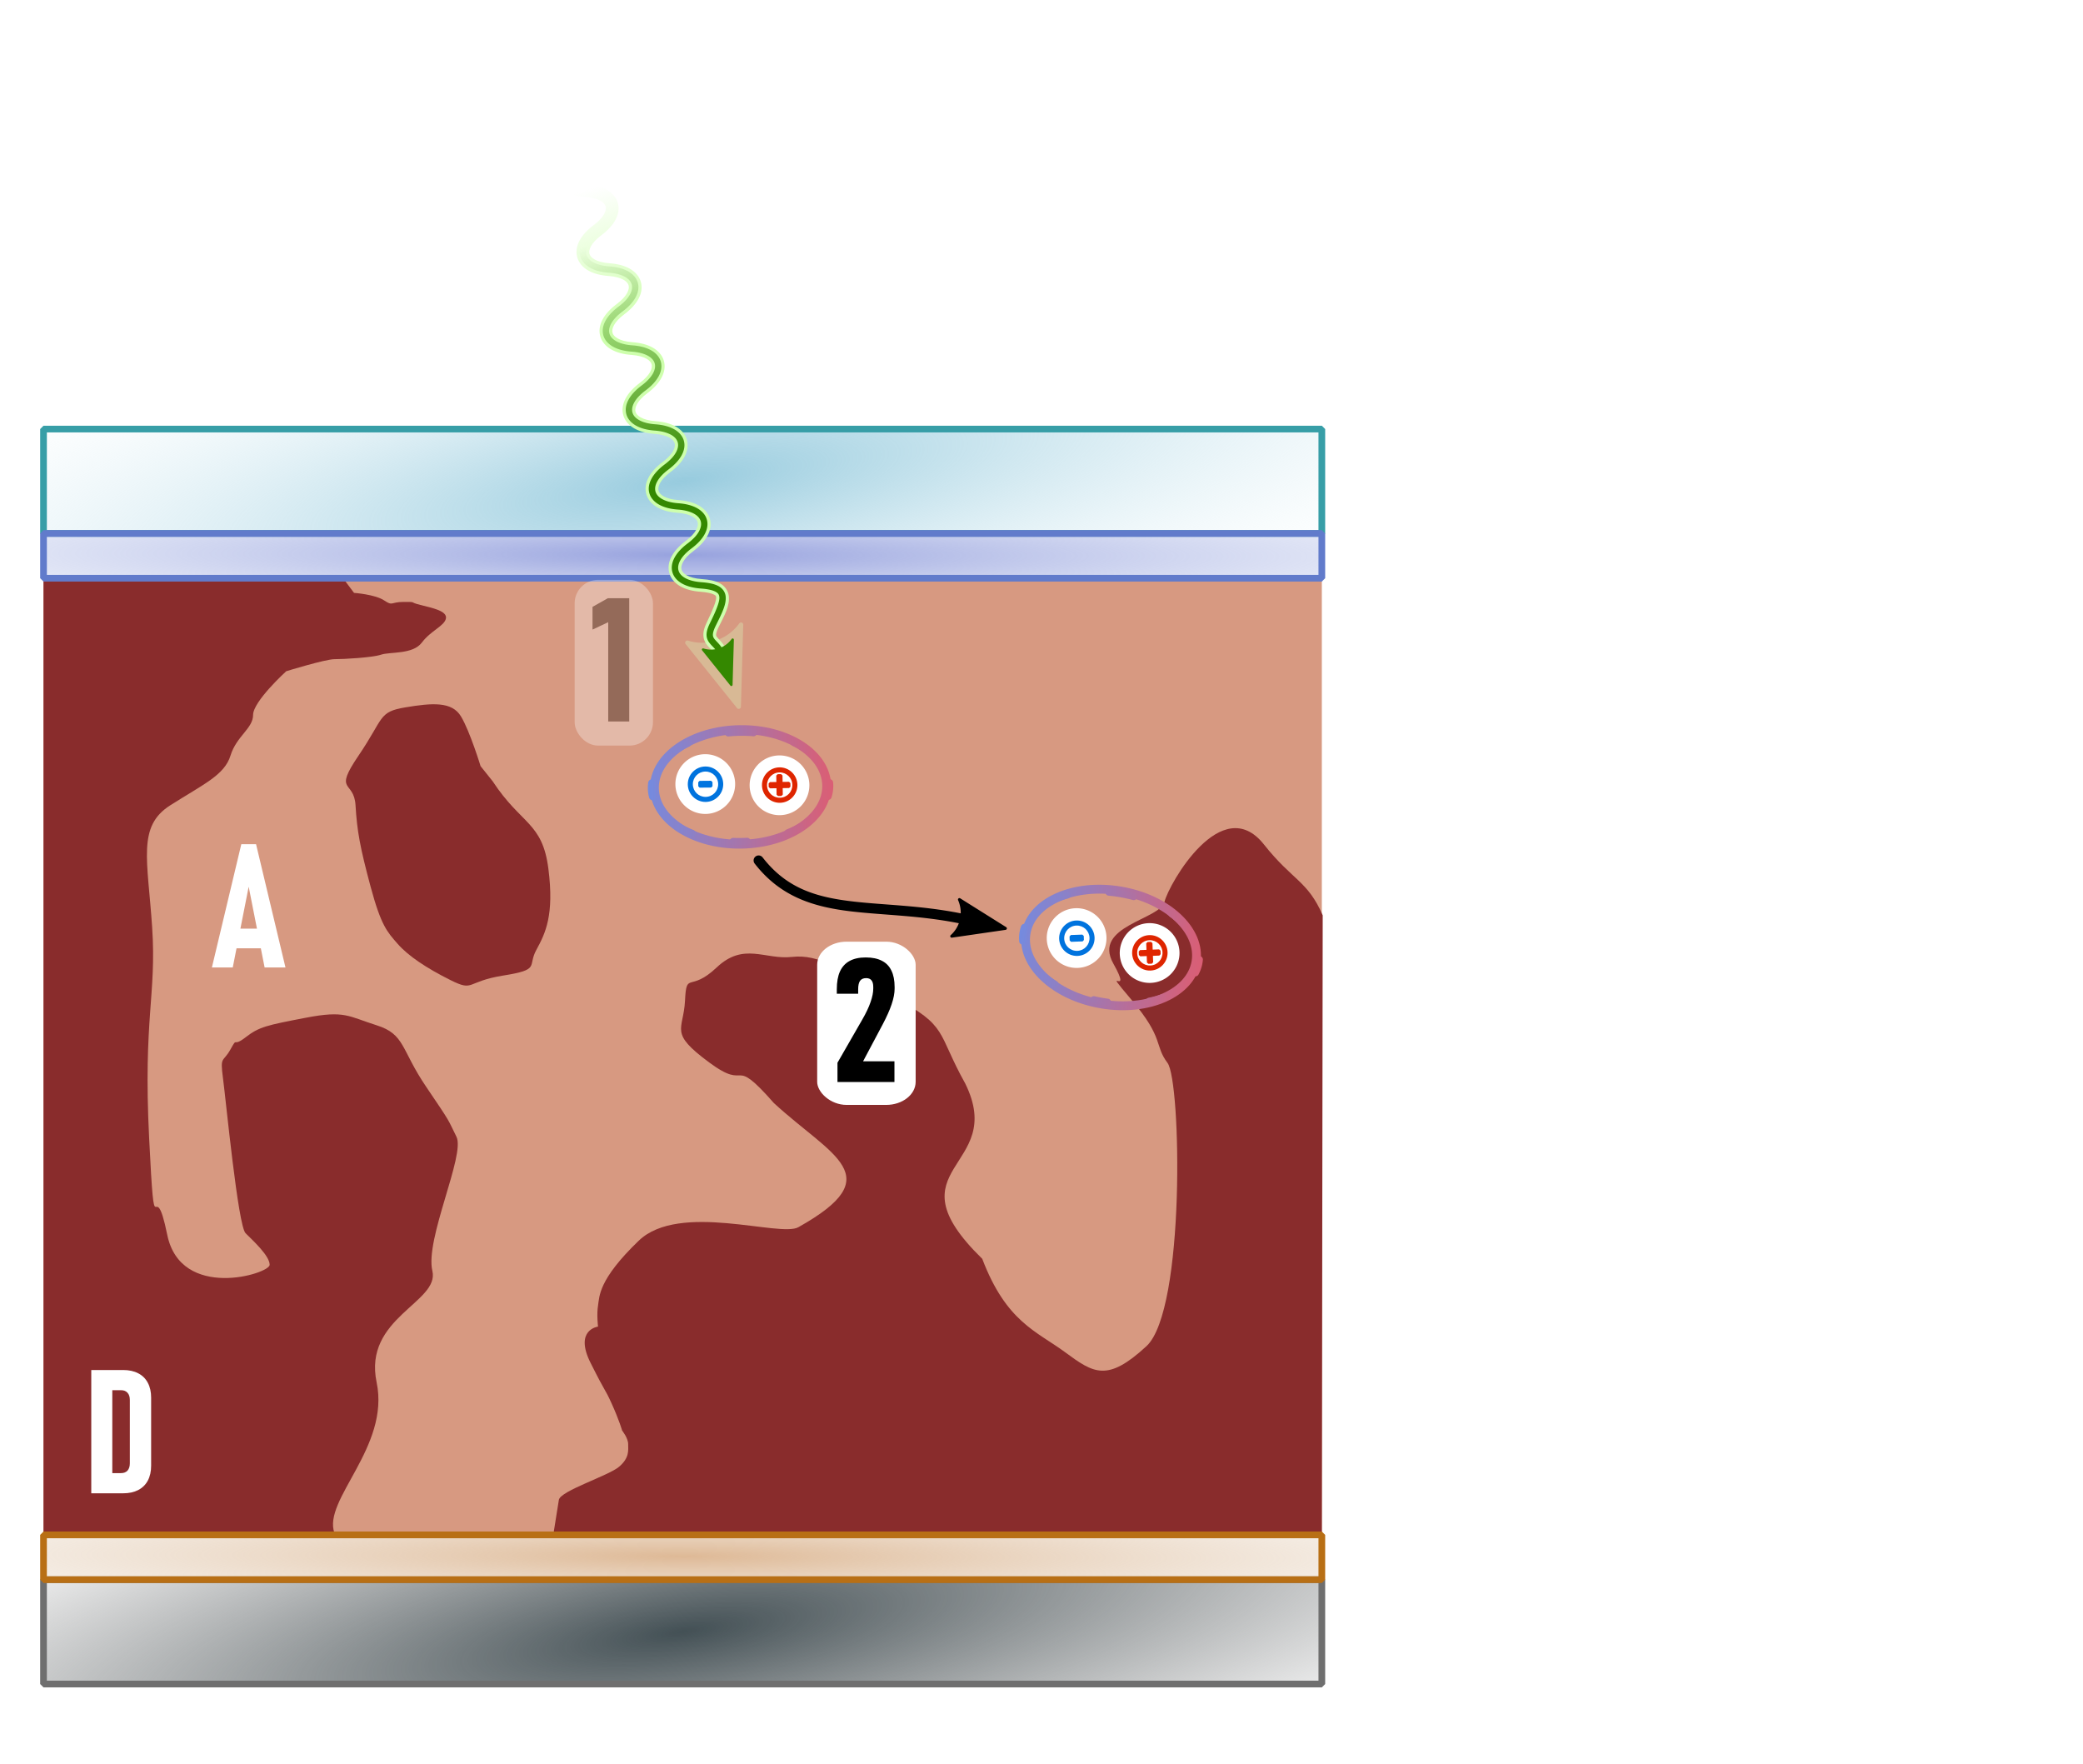 <?xml version="1.0" encoding="UTF-8" standalone="no"?>
<!-- Created with Inkscape (http://www.inkscape.org/) -->

<svg
   version="1.1"
   id="svg2"
   width="2349.321"
   height="1989.559"
   viewBox="0 0 2349.321 1989.559"
   sodipodi:docname="3. How Do OPV for import.svg"
   inkscape:version="1.1.2 (b8e25be833, 2022-02-05)"
   xmlns:inkscape="http://www.inkscape.org/namespaces/inkscape"
   xmlns:sodipodi="http://sodipodi.sourceforge.net/DTD/sodipodi-0.dtd"
   xmlns:xlink="http://www.w3.org/1999/xlink"
   xmlns="http://www.w3.org/2000/svg"
   xmlns:svg="http://www.w3.org/2000/svg">
  <defs
     id="defs6">
    <linearGradient
       inkscape:collect="always"
       id="linearGradient6290">
      <stop
         style="stop-color:#348800;stop-opacity:1;"
         offset="0"
         id="stop6286" />
      <stop
         style="stop-color:#348800;stop-opacity:0;"
         offset="1"
         id="stop6288" />
    </linearGradient>
    <linearGradient
       inkscape:collect="always"
       id="linearGradient15411">
      <stop
         style="stop-color:#deb996;stop-opacity:1"
         offset="0"
         id="stop15407" />
      <stop
         style="stop-color:#f6fcfd;stop-opacity:0"
         offset="1"
         id="stop15409" />
    </linearGradient>
    <linearGradient
       inkscape:collect="always"
       id="linearGradient14648">
      <stop
         style="stop-color:#97a2de;stop-opacity:1"
         offset="0"
         id="stop14644" />
      <stop
         style="stop-color:#f6fcfd;stop-opacity:0"
         offset="1"
         id="stop14646" />
    </linearGradient>
    <linearGradient
       inkscape:collect="always"
       id="linearGradient10207">
      <stop
         style="stop-color:#ceffad;stop-opacity:1;"
         offset="0"
         id="stop10203" />
      <stop
         style="stop-color:#ceffad;stop-opacity:0;"
         offset="1"
         id="stop10205" />
    </linearGradient>
    <linearGradient
       inkscape:collect="always"
       id="linearGradient2179">
      <stop
         style="stop-color:#97cbde;stop-opacity:1"
         offset="0"
         id="stop2175" />
      <stop
         style="stop-color:#f6fcfd;stop-opacity:0"
         offset="1"
         id="stop2177" />
    </linearGradient>
    <linearGradient
       inkscape:collect="always"
       id="linearGradient855">
      <stop
         style="stop-color:#435055;stop-opacity:1"
         offset="0"
         id="stop851" />
      <stop
         style="stop-color:#6d6d6d;stop-opacity:0"
         offset="1"
         id="stop853" />
    </linearGradient>
    <radialGradient
       inkscape:collect="always"
       xlink:href="#linearGradient855"
       id="radialGradient865"
       cx="493.798"
       cy="1698.859"
       fx="493.798"
       fy="1698.859"
       r="62.651"
       gradientTransform="matrix(4.225,-0.594,2.542,18.082,-4041.912,-31498.73)"
       gradientUnits="userSpaceOnUse" />
    <radialGradient
       inkscape:collect="always"
       xlink:href="#linearGradient14648"
       id="radialGradient1817"
       gradientUnits="userSpaceOnUse"
       gradientTransform="matrix(1.844,-0.685,-0.023,25.714,277.056,-44420.067)"
       cx="493.798"
       cy="1698.859"
       fx="493.798"
       fy="1698.859"
       r="62.651" />
    <filter
       inkscape:collect="always"
       style="color-interpolation-filters:sRGB"
       id="filter2517-39-8"
       x="-0.135"
       y="-0.135"
       width="1.27"
       height="1.27">
      <feGaussianBlur
         inkscape:collect="always"
         stdDeviation="0.456"
         id="feGaussianBlur2519-1-7" />
    </filter>
    <filter
       inkscape:collect="always"
       style="color-interpolation-filters:sRGB"
       id="filter2517-3-6-5"
       x="-0.135"
       y="-0.135"
       width="1.27"
       height="1.27">
      <feGaussianBlur
         inkscape:collect="always"
         stdDeviation="0.456"
         id="feGaussianBlur2519-6-6-8" />
    </filter>
    <marker
       style="overflow:visible"
       id="marker5556-2-63-4"
       refX="0"
       refY="0"
       orient="auto"
       inkscape:stockid="Arrow2Lend"
       inkscape:isstock="true">
      <path
         transform="matrix(-1.1,0,0,-1.1,-1.1,0)"
         d="M 8.719,4.034 -2.207,0.016 8.719,-4.002 c -1.745,2.372 -1.735,5.617 -6e-7,8.035 z"
         style="fill:context-stroke;fill-rule:evenodd;stroke:context-stroke;stroke-width:0.625;stroke-linejoin:round"
         id="path5316-5-53-3" />
    </marker>
    <linearGradient
       inkscape:collect="always"
       id="linearGradient45300">
      <stop
         style="stop-color:#5698ff;stop-opacity:1"
         offset="0"
         id="stop45296" />
      <stop
         style="stop-color:#ff4e4e;stop-opacity:1"
         offset="1"
         id="stop45298" />
    </linearGradient>
    <filter
       inkscape:collect="always"
       style="color-interpolation-filters:sRGB"
       id="filter45936"
       x="-0.186"
       y="-0.127"
       width="1.372"
       height="1.254">
      <feGaussianBlur
         inkscape:collect="always"
         stdDeviation="2.056"
         id="feGaussianBlur45938" />
    </filter>
    <linearGradient
       inkscape:collect="always"
       xlink:href="#linearGradient45300"
       id="linearGradient1171"
       gradientUnits="userSpaceOnUse"
       x1="156.432"
       y1="27.774"
       x2="157.122"
       y2="95.346" />
    <linearGradient
       inkscape:collect="always"
       xlink:href="#linearGradient45300"
       id="linearGradient1173"
       gradientUnits="userSpaceOnUse"
       gradientTransform="matrix(2.568,0,0,2.568,1101.152,1306.337)"
       x1="156.597"
       y1="29.428"
       x2="157.122"
       y2="95.346" />
    <linearGradient
       inkscape:collect="always"
       xlink:href="#linearGradient45300"
       id="linearGradient1495"
       gradientUnits="userSpaceOnUse"
       x1="156.432"
       y1="27.774"
       x2="157.122"
       y2="95.346" />
    <linearGradient
       inkscape:collect="always"
       xlink:href="#linearGradient45300"
       id="linearGradient1497"
       gradientUnits="userSpaceOnUse"
       gradientTransform="matrix(2.568,0,0,2.568,1101.152,1306.337)"
       x1="156.597"
       y1="29.428"
       x2="157.122"
       y2="95.346" />
    <marker
       style="overflow:visible"
       id="marker5556-2-4-0-3-3"
       refX="0"
       refY="0"
       orient="auto"
       inkscape:stockid="Arrow2Lend"
       inkscape:isstock="true">
      <path
         transform="matrix(-1.1,0,0,-1.1,-1.1,0)"
         d="M 8.719,4.034 -2.207,0.016 8.719,-4.002 c -1.745,2.372 -1.735,5.617 -6e-7,8.035 z"
         style="fill:context-stroke;fill-rule:evenodd;stroke:context-stroke;stroke-width:0.625;stroke-linejoin:round"
         id="path5316-5-0-2-4-50" />
    </marker>
    <filter
       inkscape:collect="always"
       style="color-interpolation-filters:sRGB"
       id="filter82878"
       x="-0.244"
       y="-0.244"
       width="1.488"
       height="1.488">
      <feGaussianBlur
         inkscape:collect="always"
         stdDeviation="1.45"
         id="feGaussianBlur82880" />
    </filter>
    <marker
       style="overflow:visible"
       id="marker1718"
       refX="0"
       refY="0"
       orient="auto"
       inkscape:stockid="Arrow2Lend"
       inkscape:isstock="true">
      <path
         transform="matrix(-1.1,0,0,-1.1,-1.1,0)"
         d="M 8.719,4.034 -2.207,0.016 8.719,-4.002 c -1.745,2.372 -1.735,5.617 -6e-7,8.035 z"
         style="fill:context-stroke;fill-rule:evenodd;stroke:context-stroke;stroke-width:0.625;stroke-linejoin:round"
         id="path1716" />
    </marker>
    <marker
       style="overflow:visible"
       id="marker1726"
       refX="0"
       refY="0"
       orient="auto"
       inkscape:stockid="Arrow2Lend"
       inkscape:isstock="true">
      <path
         transform="matrix(-1.1,0,0,-1.1,-1.1,0)"
         d="M 8.719,4.034 -2.207,0.016 8.719,-4.002 c -1.745,2.372 -1.735,5.617 -6e-7,8.035 z"
         style="fill:context-stroke;fill-rule:evenodd;stroke:context-stroke;stroke-width:0.625;stroke-linejoin:round"
         id="path1724" />
    </marker>
    <marker
       style="overflow:visible"
       id="marker1741"
       refX="0"
       refY="0"
       orient="auto"
       inkscape:stockid="Arrow2Lend"
       inkscape:isstock="true">
      <path
         transform="matrix(-1.1,0,0,-1.1,-1.1,0)"
         d="M 8.719,4.034 -2.207,0.016 8.719,-4.002 c -1.745,2.372 -1.735,5.617 -6e-7,8.035 z"
         style="fill:context-stroke;fill-rule:evenodd;stroke:context-stroke;stroke-width:0.625;stroke-linejoin:round"
         id="path1739" />
    </marker>
    <marker
       style="overflow:visible"
       id="marker1749"
       refX="0"
       refY="0"
       orient="auto"
       inkscape:stockid="Arrow2Lend"
       inkscape:isstock="true">
      <path
         transform="matrix(-1.1,0,0,-1.1,-1.1,0)"
         d="M 8.719,4.034 -2.207,0.016 8.719,-4.002 c -1.745,2.372 -1.735,5.617 -6e-7,8.035 z"
         style="fill:context-stroke;fill-rule:evenodd;stroke:context-stroke;stroke-width:0.625;stroke-linejoin:round"
         id="path1747" />
    </marker>
    <marker
       style="overflow:visible"
       id="marker1764"
       refX="0"
       refY="0"
       orient="auto"
       inkscape:stockid="Arrow2Lend"
       inkscape:isstock="true">
      <path
         transform="matrix(-1.1,0,0,-1.1,-1.1,0)"
         d="M 8.719,4.034 -2.207,0.016 8.719,-4.002 c -1.745,2.372 -1.735,5.617 -6e-7,8.035 z"
         style="fill:context-stroke;fill-rule:evenodd;stroke:context-stroke;stroke-width:0.625;stroke-linejoin:round"
         id="path1762" />
    </marker>
    <filter
       inkscape:collect="always"
       style="color-interpolation-filters:sRGB"
       id="filter10181"
       x="-0.037"
       y="-0.034"
       width="1.074"
       height="1.068">
      <feGaussianBlur
         inkscape:collect="always"
         stdDeviation="1.269"
         id="feGaussianBlur10183" />
    </filter>
    <linearGradient
       inkscape:collect="always"
       xlink:href="#linearGradient10207"
       id="linearGradient10209"
       x1="134.738"
       y1="162.274"
       x2="152.684"
       y2="181.129"
       gradientUnits="userSpaceOnUse" />
    <radialGradient
       inkscape:collect="always"
       xlink:href="#linearGradient2179"
       id="radialGradient13522"
       gradientUnits="userSpaceOnUse"
       gradientTransform="matrix(4.225,-0.594,2.542,18.082,-5339.512,-31498.73)"
       cx="493.798"
       cy="1698.859"
       fx="493.798"
       fy="1698.859"
       r="62.651" />
    <radialGradient
       inkscape:collect="always"
       xlink:href="#linearGradient15411"
       id="radialGradient14860"
       gradientUnits="userSpaceOnUse"
       gradientTransform="matrix(1.844,-0.685,-0.023,25.714,1406.438,-44420.067)"
       cx="493.798"
       cy="1698.859"
       fx="493.798"
       fy="1698.859"
       r="62.651" />
    <symbol
       id="v"
       overflow="visible">
      <path
         d="m 18.766,-1.125 c -0.969,0.5 -1.98,0.875 -3.031,1.125 -1.043,0.258 -2.137,0.391 -3.281,0.391 -3.398,0 -6.09,-0.945 -8.078,-2.844 -1.992,-1.906 -2.984,-4.484 -2.984,-7.734 0,-3.258 0.992,-5.836 2.984,-7.734 1.988,-1.906 4.68,-2.859 8.078,-2.859 1.145,0 2.238,0.133 3.281,0.391 1.051,0.25 2.062,0.625 3.031,1.125 v 4.219 c -0.98,-0.656 -1.945,-1.141 -2.891,-1.453 -0.949,-0.312 -1.949,-0.469 -3,-0.469 -1.875,0 -3.352,0.605 -4.422,1.812 -1.074,1.199 -1.609,2.856 -1.609,4.969 0,2.106 0.535,3.762 1.609,4.969 1.07,1.199 2.547,1.797 4.422,1.797 1.051,0 2.051,-0.148 3,-0.453 0.945,-0.312 1.91,-0.801 2.891,-1.469 z"
         id="path30357" />
    </symbol>
    <symbol
       id="b"
       overflow="visible">
      <path
         d="m 13.734,-11.141 c -0.438,-0.195 -0.871,-0.344 -1.297,-0.438 -0.418,-0.102 -0.84,-0.156 -1.266,-0.156 -1.262,0 -2.231,0.406 -2.906,1.219 -0.68,0.805 -1.016,1.953 -1.016,3.453 v 7.062 H 2.359 v -15.312 h 4.891 v 2.516 c 0.625,-1 1.344,-1.727 2.156,-2.188 0.82,-0.469 1.801,-0.703 2.938,-0.703 0.164,0 0.344,0.012 0.531,0.031 0.195,0.012 0.477,0.039 0.844,0.078 z"
         id="path30360" />
    </symbol>
    <symbol
       id="a"
       overflow="visible">
      <path
         d="m 17.641,-7.703 v 1.406 H 6.188 c 0.125,1.148 0.539,2.008 1.25,2.578 0.707,0.574 1.703,0.859 2.984,0.859 1.031,0 2.082,-0.148 3.156,-0.453 1.082,-0.312 2.191,-0.773 3.328,-1.391 v 3.766 c -1.156,0.438 -2.312,0.766 -3.469,0.984 -1.156,0.227 -2.312,0.344 -3.469,0.344 -2.773,0 -4.93,-0.703 -6.469,-2.109 -1.531,-1.406 -2.297,-3.379 -2.297,-5.922 0,-2.5 0.754,-4.461 2.266,-5.891 1.508,-1.438 3.582,-2.156 6.219,-2.156 2.406,0 4.332,0.73 5.781,2.188 1.445,1.449 2.172,3.383 2.172,5.797 z m -5.031,-1.625 c 0,-0.926 -0.273,-1.672 -0.812,-2.234 -0.543,-0.57 -1.25,-0.859 -2.125,-0.859 -0.949,0 -1.719,0.266 -2.312,0.797 -0.594,0.531 -0.965,1.297 -1.109,2.297 z"
         id="path30363" />
    </symbol>
    <symbol
       id="j"
       overflow="visible">
      <path
         d="m 9.219,-6.891 c -1.023,0 -1.793,0.172 -2.312,0.516 -0.512,0.344 -0.766,0.855 -0.766,1.531 0,0.625 0.207,1.117 0.625,1.469 0.414,0.344 0.988,0.516 1.719,0.516 0.926,0 1.703,-0.328 2.328,-0.984 0.633,-0.664 0.953,-1.492 0.953,-2.484 v -0.562 z m 7.469,-1.844 V 0 h -4.922 v -2.266 c -0.656,0.93 -1.398,1.605 -2.219,2.031 -0.824,0.414 -1.824,0.625 -3,0.625 -1.586,0 -2.871,-0.457 -3.859,-1.375 -0.992,-0.926 -1.484,-2.129 -1.484,-3.609 0,-1.789 0.613,-3.102 1.844,-3.938 1.238,-0.844 3.18,-1.266 5.828,-1.266 h 2.891 v -0.391 c 0,-0.77 -0.309,-1.332 -0.922,-1.688 -0.617,-0.363 -1.57,-0.547 -2.859,-0.547 -1.055,0 -2.031,0.105 -2.938,0.312 -0.898,0.211 -1.73,0.523 -2.5,0.938 v -3.734 c 1.039,-0.25 2.086,-0.441 3.141,-0.578 1.062,-0.133 2.125,-0.203 3.188,-0.203 2.758,0 4.75,0.547 5.969,1.641 1.227,1.086 1.844,2.856 1.844,5.312 z"
         id="path30366" />
    </symbol>
    <symbol
       id="e"
       overflow="visible">
      <path
         d="m 7.703,-19.656 v 4.344 H 12.75 v 3.5 H 7.703 v 6.5 c 0,0.711 0.141,1.188 0.422,1.438 0.281,0.25 0.836,0.375 1.672,0.375 h 2.516 v 3.5 h -4.188 c -1.938,0 -3.312,-0.398 -4.125,-1.203 -0.805,-0.812 -1.203,-2.18 -1.203,-4.109 v -6.5 h -2.422 v -3.5 h 2.422 v -4.344 z"
         id="path30369" />
    </symbol>
    <symbol
       id="g"
       overflow="visible">
      <path
         d="m 12.766,-13.078 v -8.203 h 4.922 V -10e-5 H 12.766 v -2.219 c -0.668,0.906 -1.406,1.57 -2.219,1.984 -0.813,0.414 -1.758,0.625 -2.828,0.625 -1.887,0 -3.434,-0.75 -4.641,-2.25 -1.211,-1.5 -1.812,-3.426 -1.812,-5.781 0,-2.363 0.602,-4.297 1.812,-5.797 1.207,-1.5 2.754,-2.25 4.641,-2.25 1.062,0 2,0.215 2.812,0.641 0.82,0.43 1.566,1.086 2.234,1.969 z m -3.219,9.922 c 1.039,0 1.836,-0.379 2.391,-1.141 0.551,-0.77 0.828,-1.883 0.828,-3.344 0,-1.457 -0.277,-2.566 -0.828,-3.328 -0.555,-0.77 -1.352,-1.156 -2.391,-1.156 -1.043,0 -1.84,0.387 -2.391,1.156 -0.555,0.762 -0.828,1.871 -0.828,3.328 0,1.461 0.273,2.574 0.828,3.344 0.551,0.762 1.348,1.141 2.391,1.141 z"
         id="path30372" />
    </symbol>
    <symbol
       id="d"
       overflow="visible">
      <path
         d="m 10.5,-3.156 c 1.051,0 1.852,-0.379 2.406,-1.141 0.551,-0.77 0.828,-1.883 0.828,-3.344 0,-1.457 -0.277,-2.566 -0.828,-3.328 -0.555,-0.77 -1.355,-1.156 -2.406,-1.156 -1.055,0 -1.859,0.387 -2.422,1.156 -0.555,0.773 -0.828,1.883 -0.828,3.328 0,1.449 0.273,2.559 0.828,3.328 0.562,0.773 1.367,1.156 2.422,1.156 z m -3.25,-9.922 c 0.676,-0.883 1.422,-1.539 2.234,-1.969 0.82,-0.426 1.766,-0.641 2.828,-0.641 1.895,0 3.445,0.75 4.656,2.25 1.207,1.5 1.812,3.434 1.812,5.797 0,2.356 -0.605,4.281 -1.812,5.781 -1.211,1.5 -2.762,2.25 -4.656,2.25 -1.062,0 -2.008,-0.211 -2.828,-0.625 C 8.672,-0.66 7.926,-1.32 7.25,-2.219 V -2e-5 H 2.359 v -21.281 H 7.25 Z"
         id="path30375" />
    </symbol>
    <symbol
       id="f"
       overflow="visible">
      <path
         d="m 0.344,-15.312 h 4.891 l 4.125,10.391 3.5,-10.391 h 4.891 l -6.438,16.766 c -0.648,1.695 -1.402,2.883 -2.266,3.562 -0.867,0.688 -2,1.031 -3.406,1.031 H 2.797 V 2.829 h 1.531 c 0.832,0 1.438,-0.137 1.812,-0.406 C 6.523,2.161 6.82,1.692 7.031,1.016 L 7.172,0.595 Z"
         id="path30378" />
    </symbol>
    <symbol
       id="i"
       overflow="visible">
      <path
         d="m 0.141,-20.406 h 18.812 v 3.969 h -6.766 V 8e-4 h -5.266 v -16.438 h -6.781 z"
         id="path30381" />
    </symbol>
    <symbol
       id="h"
       overflow="visible">
      <path
         d="M 2.359,-21.281 H 7.25 V 0 H 2.359 Z"
         id="path30384" />
    </symbol>
    <symbol
       id="u"
       overflow="visible">
      <path
         d="m 20.922,-1.516 c -1.312,0.637 -2.68,1.117 -4.094,1.438 -1.406,0.312 -2.867,0.469 -4.375,0.469 -3.398,0 -6.09,-0.945 -8.078,-2.844 -1.992,-1.906 -2.984,-4.484 -2.984,-7.734 0,-3.289 1.008,-5.879 3.031,-7.766 2.031,-1.883 4.805,-2.828 8.328,-2.828 1.352,0 2.648,0.133 3.891,0.391 1.25,0.25 2.426,0.625 3.531,1.125 v 4.219 c -1.148,-0.645 -2.281,-1.125 -3.406,-1.438 -1.125,-0.32 -2.25,-0.484 -3.375,-0.484 -2.106,0 -3.727,0.59 -4.859,1.766 -1.125,1.168 -1.688,2.84 -1.688,5.016 0,2.156 0.547,3.824 1.641,5 1.094,1.18 2.644,1.766 4.656,1.766 0.539,0 1.047,-0.031 1.516,-0.094 0.477,-0.07 0.898,-0.18 1.266,-0.328 v -3.969 h -3.203 v -3.516 h 8.203 z"
         id="path30387" />
    </symbol>
    <symbol
       id="c"
       overflow="visible">
      <path
         d="m 9.641,-12.188 c -1.086,0 -1.914,0.391 -2.484,1.172 -0.574,0.781 -0.859,1.906 -0.859,3.375 0,1.469 0.285,2.594 0.859,3.375 0.57,0.773 1.398,1.156 2.484,1.156 1.062,0 1.875,-0.383 2.438,-1.156 0.57,-0.781 0.859,-1.906 0.859,-3.375 0,-1.469 -0.289,-2.594 -0.859,-3.375 -0.562,-0.781 -1.375,-1.172 -2.438,-1.172 z m 0,-3.5 c 2.633,0 4.691,0.715 6.172,2.141 1.477,1.418 2.219,3.387 2.219,5.906 0,2.512 -0.742,4.481 -2.219,5.906 C 14.332,-0.317 12.273,0.39 9.641,0.39 6.992,0.39 4.926,-0.317 3.438,-1.735 1.945,-3.161 1.203,-5.13 1.203,-7.641 c 0,-2.519 0.742,-4.488 2.234,-5.906 1.488,-1.426 3.555,-2.141 6.203,-2.141 z"
         id="path30390" />
    </symbol>
    <symbol
       id="t"
       overflow="visible">
      <path
         d="M 2.359,-15.312 H 7.25 V 0 H 2.359 Z m 0,-5.969 H 7.25 v 4 H 2.359 Z"
         id="path30393" />
    </symbol>
    <symbol
       id="s"
       overflow="visible">
      <path
         d="m 12.422,-21.281 v 3.219 H 9.719 c -0.688,0 -1.172,0.125 -1.453,0.375 -0.273,0.25 -0.406,0.688 -0.406,1.312 v 1.062 h 4.188 v 3.5 H 7.86 V -2e-4 h -4.891 v -11.812 h -2.438 v -3.5 h 2.438 v -1.062 c 0,-1.664 0.461,-2.898 1.391,-3.703 0.926,-0.801 2.367,-1.203 4.328,-1.203 z"
         id="path30396" />
    </symbol>
    <symbol
       id="r"
       overflow="visible">
      <path
         d="m 16.547,-12.766 c 0.613,-0.945 1.348,-1.672 2.203,-2.172 0.852,-0.5 1.789,-0.75 2.812,-0.75 1.758,0 3.098,0.547 4.016,1.641 0.926,1.086 1.391,2.656 1.391,4.719 V -4e-4 h -4.922 v -7.984 -0.359 c 0.008,-0.133 0.016,-0.32 0.016,-0.562 0,-1.082 -0.164,-1.863 -0.484,-2.344 -0.312,-0.488 -0.824,-0.734 -1.531,-0.734 -0.93,0 -1.648,0.387 -2.156,1.156 -0.512,0.762 -0.773,1.867 -0.781,3.312 v 7.516 h -4.922 v -7.984 c 0,-1.695 -0.148,-2.785 -0.438,-3.266 -0.293,-0.488 -0.812,-0.734 -1.562,-0.734 -0.938,0 -1.664,0.387 -2.172,1.156 -0.512,0.762 -0.766,1.859 -0.766,3.297 v 7.531 h -4.922 v -15.312 h 4.922 v 2.234 c 0.602,-0.863 1.289,-1.516 2.062,-1.953 0.781,-0.438 1.641,-0.656 2.578,-0.656 1.062,0 2,0.258 2.812,0.766 0.812,0.512 1.426,1.23 1.844,2.156 z"
         id="path30399" />
    </symbol>
    <symbol
       id="q"
       overflow="visible">
      <path
         d="M 17.75,-9.328 V 0 h -4.922 v -7.109 c 0,-1.344 -0.031,-2.266 -0.094,-2.766 -0.062,-0.5 -0.168,-0.867 -0.312,-1.109 -0.188,-0.312 -0.449,-0.555 -0.781,-0.734 -0.324,-0.176 -0.695,-0.266 -1.109,-0.266 -1.023,0 -1.824,0.398 -2.406,1.188 -0.586,0.781 -0.875,1.871 -0.875,3.266 V -1e-4 H 2.359 v -21.281 H 7.25 v 8.203 c 0.738,-0.883 1.52,-1.539 2.344,-1.969 0.832,-0.426 1.75,-0.641 2.75,-0.641 1.77,0 3.113,0.547 4.031,1.641 0.914,1.086 1.375,2.656 1.375,4.719 z"
         id="path30402" />
    </symbol>
    <symbol
       id="p"
       overflow="visible">
      <path
         d="m 2.578,-20.406 h 5.875 l 7.422,14 v -14 h 4.984 V 0 h -5.875 L 7.562,-14 V 0 H 2.578 Z"
         id="path30405" />
    </symbol>
    <symbol
       id="o"
       overflow="visible">
      <path
         d="m 2.188,-5.969 v -9.344 h 4.922 v 1.531 c 0,0.836 -0.008,1.875 -0.016,3.125 -0.012,1.25 -0.016,2.086 -0.016,2.5 0,1.242 0.031,2.133 0.094,2.672 0.07,0.543 0.18,0.934 0.328,1.172 0.207,0.324 0.473,0.574 0.797,0.75 0.32,0.168 0.691,0.25 1.109,0.25 1.02,0 1.82,-0.391 2.406,-1.172 0.582,-0.781 0.875,-1.867 0.875,-3.266 v -7.562 h 4.891 V -6e-4 H 12.688 V -2.219 C 11.945,-1.321 11.164,-0.661 10.344,-0.235 9.519,0.179 8.609,0.39 7.609,0.39 5.848,0.39 4.504,-0.149 3.578,-1.235 2.648,-2.317 2.188,-3.895 2.188,-5.969 Z"
         id="path30408" />
    </symbol>
    <symbol
       id="n"
       overflow="visible">
      <path
         d="M 17.75,-9.328 V 0 h -4.922 v -7.141 c 0,-1.32 -0.031,-2.234 -0.094,-2.734 -0.062,-0.5 -0.168,-0.867 -0.312,-1.109 -0.188,-0.312 -0.449,-0.555 -0.781,-0.734 -0.324,-0.176 -0.695,-0.266 -1.109,-0.266 -1.023,0 -1.824,0.398 -2.406,1.188 -0.586,0.781 -0.875,1.871 -0.875,3.266 V -1e-4 H 2.359 v -15.312 H 7.25 v 2.234 c 0.738,-0.883 1.52,-1.539 2.344,-1.969 0.832,-0.426 1.75,-0.641 2.75,-0.641 1.77,0 3.113,0.547 4.031,1.641 0.914,1.086 1.375,2.656 1.375,4.719 z"
         id="path30411" />
    </symbol>
    <symbol
       id="m"
       overflow="visible">
      <path
         d="m 2.578,-20.406 h 8.734 c 2.594,0 4.582,0.578 5.969,1.734 1.395,1.148 2.094,2.789 2.094,4.922 0,2.137 -0.699,3.781 -2.094,4.938 -1.387,1.156 -3.375,1.734 -5.969,1.734 H 7.828 V 3e-4 h -5.25 z m 5.25,3.812 v 5.703 H 10.75 c 1.02,0 1.805,-0.25 2.359,-0.75 0.562,-0.5 0.844,-1.203 0.844,-2.109 0,-0.914 -0.281,-1.617 -0.844,-2.109 -0.555,-0.488 -1.34,-0.734 -2.359,-0.734 z"
         id="path30414" />
    </symbol>
    <symbol
       id="l"
       overflow="visible">
      <path
         d="M 2.359,-15.312 H 7.25 v 15.031 c 0,2.051 -0.496,3.617 -1.484,4.703 -0.98,1.082 -2.406,1.625 -4.281,1.625 H -0.938 V 2.828 h 0.859 c 0.926,0 1.562,-0.211 1.906,-0.625 0.352,-0.418 0.531,-1.246 0.531,-2.484 z m 0,-5.969 H 7.25 v 4 H 2.359 Z"
         id="path30417" />
    </symbol>
    <symbol
       id="k"
       overflow="visible">
      <path
         d="m 14.719,-14.828 v 3.984 c -0.656,-0.457 -1.324,-0.797 -2,-1.016 -0.668,-0.219 -1.359,-0.328 -2.078,-0.328 -1.367,0 -2.434,0.402 -3.203,1.203 -0.762,0.793 -1.141,1.906 -1.141,3.344 0,1.43 0.379,2.543 1.141,3.344 0.77,0.793 1.836,1.188 3.203,1.188 0.758,0 1.484,-0.109 2.172,-0.328 0.688,-0.227 1.32,-0.566 1.906,-1.016 v 4 c -0.762,0.281 -1.539,0.488 -2.328,0.625 -0.781,0.145 -1.574,0.219 -2.375,0.219 -2.762,0 -4.922,-0.707 -6.484,-2.125 -1.555,-1.414 -2.328,-3.383 -2.328,-5.906 0,-2.531 0.773,-4.504 2.328,-5.922 1.562,-1.414 3.723,-2.125 6.484,-2.125 0.801,0 1.594,0.074 2.375,0.219 0.781,0.137 1.555,0.352 2.328,0.641 z"
         id="path30420" />
    </symbol>
    <linearGradient
       inkscape:collect="always"
       xlink:href="#linearGradient6290"
       id="linearGradient6292"
       x1="1061.946"
       y1="1063.805"
       x2="981.878"
       y2="795.345"
       gradientUnits="userSpaceOnUse" />
    <filter
       inkscape:collect="always"
       style="color-interpolation-filters:sRGB"
       id="filter5437"
       x="-0.141"
       y="-0.067"
       width="1.283"
       height="1.134">
      <feGaussianBlur
         inkscape:collect="always"
         stdDeviation="5.208"
         id="feGaussianBlur5439" />
    </filter>
  </defs>
  <sodipodi:namedview
     id="namedview4"
     pagecolor="#ffffff"
     bordercolor="#666666"
     borderopacity="1.0"
     inkscape:pageshadow="2"
     inkscape:pageopacity="0.0"
     inkscape:pagecheckerboard="0"
     showgrid="false"
     inkscape:zoom="0.41616182"
     inkscape:cx="926.32236"
     inkscape:cy="1268.7372"
     inkscape:window-width="1920"
     inkscape:window-height="1217"
     inkscape:window-x="-8"
     inkscape:window-y="-8"
     inkscape:window-maximized="1"
     inkscape:current-layer="g8" />
  <g
     inkscape:groupmode="layer"
     id="layer1"
     inkscape:label="Image 1"
     style="display:inline"
     transform="translate(-303.707,-522.687)">
    <path
       id="rect2859"
       style="fill:#d79981;fill-rule:evenodd;stroke-width:7.559;stroke-linejoin:bevel;paint-order:markers fill stroke"
       transform="rotate(90)"
       d="M 1174.792,-1794.537 H 2253.699 V -352.79 H 1174.792 Z" />
    <path
       style="fill:#892c2c;fill-opacity:1;stroke:none;stroke-width:1px;stroke-linecap:butt;stroke-linejoin:miter;stroke-opacity:1"
       d="m 1795.531,1554.937 c -16.991,-39.08 -33.982,-39.08 -66.266,-79.859 -47.564,-60.081 -107.044,44.177 -112.142,64.566 -5.097,20.389 -81.558,27.186 -57.77,69.664 23.788,42.478 -16.991,-3.398 20.389,40.779 37.381,44.177 25.487,50.973 40.779,71.363 15.292,20.389 20.389,278.655 -23.788,319.434 -44.177,40.779 -59.469,30.584 -91.752,6.796 -32.283,-23.788 -66.266,-33.982 -93.451,-105.345 -107.332,-104.695 28.53,-101.104 -19.189,-197.712 -32.283,-57.77 -18.69,-64.566 -79.858,-96.85 -61.168,-32.283 -84.956,-49.274 -115.54,-45.876 -30.584,3.398 -54.372,-16.991 -84.956,11.894 -30.584,28.885 -33.982,3.398 -35.681,37.38 -1.699,33.982 -18.69,35.681 27.186,69.664 45.876,33.982 23.788,-10.195 73.062,45.876 65.577,60.326 131.319,81.851 27.684,139.942 -20.389,11.894 -134.272,-28.885 -180.148,15.292 -45.876,44.177 -44.177,62.867 -45.876,73.062 -1.699,10.195 0,23.788 0,23.788 0,0 -27.186,3.398 -8.495,40.779 18.69,37.381 15.292,27.186 23.788,45.876 8.496,18.69 11.894,30.584 11.894,30.584 0,0 6.796,8.496 6.796,15.292 0,6.796 1.699,15.292 -10.195,25.487 -11.894,10.195 -66.265,27.186 -67.965,37.38 -1.699,10.195 -6.796,42.478 -6.796,42.478 l 867.295,-2.972 z"
       id="path3394"
       sodipodi:nodetypes="csssssssccsssssccsscsscsssccc" />
    <path
       style="fill:#892c2c;fill-opacity:1;stroke:none;stroke-width:1px;stroke-linecap:butt;stroke-linejoin:miter;stroke-opacity:1"
       d="m 859.318,1403.715 c 32.283,49.274 56.071,45.876 62.867,98.549 6.796,52.673 -3.398,73.062 -13.593,91.752 -10.195,18.69 5.097,22.088 -37.381,28.885 -42.478,6.796 -32.283,18.69 -59.469,5.097 -27.186,-13.593 -47.575,-27.186 -59.469,-40.779 -11.894,-13.593 -18.69,-20.389 -30.584,-64.566 -11.894,-44.177 -15.292,-62.867 -16.991,-91.752 -1.699,-28.885 -25.487,-13.593 3.398,-56.071 28.885,-42.478 22.088,-49.274 52.673,-54.372 30.584,-5.097 52.672,-6.796 62.867,10.195 10.195,16.991 22.088,56.071 22.088,56.071 z"
       id="path3396" />
    <path
       style="fill:#892c2c;fill-opacity:1;stroke:none;stroke-width:1px;stroke-linecap:butt;stroke-linejoin:miter;stroke-opacity:1"
       d="m 680.911,2251.574 c -13.593,-37.38 62.867,-96.85 47.575,-169.911 -15.292,-73.062 71.363,-90.053 62.867,-125.734 -8.496,-35.681 37.38,-130.832 27.186,-151.221 -10.195,-20.389 -5.097,-13.593 -33.982,-56.071 -28.885,-42.478 -23.788,-59.469 -56.071,-69.664 -32.283,-10.195 -35.681,-16.991 -79.858,-8.496 -44.177,8.496 -52.673,10.195 -67.965,22.088 -15.292,11.894 -8.496,-1.699 -16.991,13.593 -8.495,15.292 -11.894,6.796 -8.495,32.283 3.398,25.487 16.991,166.513 25.487,175.009 8.496,8.496 27.186,25.487 27.186,35.681 0,10.195 -100.248,40.779 -115.54,-33.982 -15.292,-74.761 -13.593,27.186 -20.389,-108.743 -6.796,-135.929 8.496,-161.416 3.398,-237.876 -5.097,-76.46 -16.991,-113.841 20.389,-137.628 37.381,-23.788 61.168,-33.982 67.965,-56.071 6.796,-22.088 25.487,-30.584 25.487,-45.876 0,-15.292 37.38,-49.274 37.38,-49.274 0,0 44.177,-13.593 54.372,-13.593 10.195,0 42.478,-1.699 52.672,-5.097 10.195,-3.398 35.681,0 45.876,-13.593 10.195,-13.593 25.487,-18.69 27.186,-27.186 1.699,-8.496 -15.292,-11.894 -28.885,-15.292 -13.593,-3.398 -3.398,-3.398 -18.69,-3.398 -15.292,0 -11.894,5.097 -22.088,-1.699 -10.195,-6.796 -33.982,-8.496 -33.982,-8.496 l -10.195,-13.593 h -27.186 l -312.829,-2.941 v 1078.907 z"
       id="path3398"
       sodipodi:nodetypes="cssssssssssssssssscssssssscccccc" />
    <g
       id="rect849"
       transform="rotate(90)">
      <path
         style="color:#000000;fill:url(#radialGradient865);fill-rule:evenodd;stroke-width:7.559;stroke-linejoin:bevel;-inkscape-stroke:none;paint-order:markers fill stroke"
         d="m 2304.175,-1794.537 h 117.743 v 1441.747 h -117.743 z"
         id="path3547" />
      <path
         style="color:#000000;fill:#6f6f6f;fill-rule:evenodd;stroke-linejoin:bevel;-inkscape-stroke:none;paint-order:markers fill stroke"
         d="m 2304.174,-1798.316 -3.779,3.779 v 1441.748 l 3.779,3.779 h 117.744 l 3.779,-3.779 V -1794.537 l -3.779,-3.779 z m 3.779,7.559 h 110.184 v 1434.189 h -110.184 z"
         id="path3549" />
    </g>
    <g
       id="rect13520"
       transform="rotate(90)">
      <path
         style="color:#000000;fill:url(#radialGradient13522);fill-rule:evenodd;stroke-width:7.559;stroke-linejoin:bevel;-inkscape-stroke:none;paint-order:markers fill stroke"
         d="m 1006.574,-1794.537 h 117.743 v 1441.747 h -117.743 z"
         id="path3553" />
      <path
         style="color:#000000;fill:#379ea7;fill-rule:evenodd;stroke-linejoin:bevel;-inkscape-stroke:none;paint-order:markers fill stroke"
         d="m 1006.574,-1798.316 -3.779,3.779 v 1441.748 l 3.779,3.779 h 117.742 l 3.779,-3.779 V -1794.537 l -3.779,-3.779 z m 3.779,7.559 h 110.184 v 1434.189 h -110.184 z"
         id="path3555" />
    </g>
    <g
       id="rect1815"
       transform="rotate(90)">
      <path
         style="color:#000000;fill:url(#radialGradient1817);fill-rule:evenodd;stroke-width:7.559;stroke-linejoin:bevel;-inkscape-stroke:none;paint-order:markers fill stroke"
         d="m 1124.316,-1794.537 h 50.475 v 1441.747 h -50.475 z"
         id="path3559" />
      <path
         style="color:#000000;fill:#617bcb;fill-rule:evenodd;stroke-linejoin:bevel;-inkscape-stroke:none;paint-order:markers fill stroke"
         d="m 1124.316,-1798.316 -3.779,3.779 v 1441.748 l 3.779,3.779 h 50.475 l 3.781,-3.779 V -1794.537 l -3.781,-3.779 z m 3.779,7.559 h 42.916 v 1434.189 h -42.916 z"
         id="path3561" />
    </g>
    <g
       id="rect14858"
       transform="rotate(90)">
      <path
         style="color:#000000;fill:url(#radialGradient14860);fill-rule:evenodd;stroke-width:7.559;stroke-linejoin:bevel;-inkscape-stroke:none;paint-order:markers fill stroke"
         d="m 2253.699,-1794.537 h 50.475 v 1441.747 h -50.475 z"
         id="path3565" />
      <path
         style="color:#000000;fill:#b86f15;fill-rule:evenodd;stroke-linejoin:bevel;-inkscape-stroke:none;paint-order:markers fill stroke"
         d="m 2253.699,-1798.316 -3.779,3.779 v 1441.748 l 3.779,3.779 h 50.475 l 3.781,-3.779 V -1794.537 l -3.781,-3.779 z m 3.779,7.559 h 42.916 v 1434.189 h -42.916 z"
         id="path3567" />
    </g>
  </g>
  <g
     inkscape:groupmode="layer"
     inkscape:label="Image"
     id="g8"
     transform="translate(-303.707,-522.687)">
    <g
       id="g1169"
       transform="matrix(-0.033,-2.045,2.045,-0.033,-1803.772,4531.48)">
      <g
         id="g1163"
         transform="matrix(2.568,0,0,2.568,1125.722,1306.337)">
        <g
           id="g1145"
           transform="matrix(-0.006,0.804,-0.804,-0.006,233.474,-70.2)">
          <g
             id="g1137"
             transform="matrix(1.966,0,0,1.966,-134.618,-76.952)"
             style="fill:#ffffff;filter:url(#filter2517-39-8)">
            <path
               id="circle1133"
               style="fill-rule:evenodd;stroke-width:1.353;stroke-linecap:round;stroke-linejoin:round"
               d="m 151.209,92.923 a 4.058,4.058 0 0 1 -4.058,4.058 4.058,4.058 0 0 1 -4.058,-4.058 4.058,4.058 0 0 1 4.058,-4.058 4.058,4.058 0 0 1 4.058,4.058 z" />
            <path
               id="rect1135"
               style="fill-rule:evenodd;stroke-width:0.726;stroke-linecap:round;stroke-linejoin:bevel;paint-order:markers fill stroke"
               d="m 145.577,92.379 h 3.078 v 1.086 h -3.078 z" />
          </g>
          <g
             id="g1143"
             transform="translate(7.594,12.852)">
            <path
               style="color:#000000;fill:#0073de;fill-rule:evenodd;stroke-linecap:round;stroke-linejoin:round;-inkscape-stroke:none"
               d="m 147.15,88.189 c -2.607,0 -4.732,2.126 -4.732,4.732 0,2.607 2.126,4.734 4.732,4.734 2.607,0 4.734,-2.128 4.734,-4.734 0,-2.607 -2.128,-4.732 -4.734,-4.732 z m 0,1.352 c 1.876,0 3.383,1.505 3.383,3.381 0,1.876 -1.507,3.383 -3.383,3.383 -1.876,0 -3.381,-1.507 -3.381,-3.383 0,-1.876 1.505,-3.381 3.381,-3.381 z"
               id="circle1139" />
            <g
               id="rect1141">
              <path
                 style="color:#000000;fill:#0074e0;fill-rule:evenodd;stroke-width:0.726;stroke-linecap:round;stroke-linejoin:bevel;-inkscape-stroke:none;paint-order:markers fill stroke"
                 d="m 145.577,92.379 h 3.078 v 1.086 h -3.078 z"
                 id="path3599" />
              <path
                 style="color:#000000;fill:#0074e0;fill-rule:evenodd;stroke-linecap:round;stroke-linejoin:bevel;-inkscape-stroke:none;paint-order:markers fill stroke"
                 d="m 145.576,92.016 -0.363,0.363 v 1.086 l 0.363,0.363 h 3.078 l 0.363,-0.363 v -1.086 l -0.363,-0.363 z m 0.363,0.727 h 2.352 v 0.359 h -2.352 z"
                 id="path3601" />
            </g>
          </g>
        </g>
        <g
           id="g1161"
           transform="matrix(0.804,0,0,0.804,38.223,-77.59)">
          <g
             id="g1151"
             transform="matrix(1.966,0,0,1.966,-153.986,0.218)"
             style="fill:#ffffff;filter:url(#filter2517-3-6-5)">
            <path
               id="circle1147"
               style="fill-rule:evenodd;stroke-width:1.353;stroke-linecap:round;stroke-linejoin:round"
               d="m 151.209,92.923 a 4.058,4.058 0 0 1 -4.058,4.058 4.058,4.058 0 0 1 -4.058,-4.058 4.058,4.058 0 0 1 4.058,-4.058 4.058,4.058 0 0 1 4.058,4.058 z" />
            <path
               id="rect1149"
               style="fill-rule:evenodd;stroke-width:0.726;stroke-linecap:round;stroke-linejoin:bevel;paint-order:markers fill stroke"
               d="m 145.577,92.379 h 3.078 v 1.086 h -3.078 z" />
          </g>
          <g
             id="g1159"
             transform="translate(-11.519,8.178)">
            <path
               style="color:#000000;fill:#de2500;fill-rule:evenodd;stroke-linecap:round;stroke-linejoin:round;-inkscape-stroke:none"
               d="m 146.889,170.041 c -2.607,0 -4.734,2.128 -4.734,4.734 0,2.607 2.128,4.734 4.734,4.734 2.607,0 4.734,-2.128 4.734,-4.734 0,-2.607 -2.128,-4.734 -4.734,-4.734 z m 0,1.354 c 1.876,0 3.381,1.505 3.381,3.381 0,1.876 -1.505,3.381 -3.381,3.381 -1.876,0 -3.381,-1.505 -3.381,-3.381 0,-1.876 1.505,-3.381 3.381,-3.381 z"
               id="circle1153" />
            <g
               id="rect1155">
              <path
                 style="color:#000000;fill:#e02500;fill-rule:evenodd;stroke-width:0.726;stroke-linecap:round;stroke-linejoin:bevel;-inkscape-stroke:none;paint-order:markers fill stroke"
                 d="m 146.424,172.183 h 0.935 v 5.1 h -0.935 z"
                 id="path3613" />
              <path
                 style="color:#000000;fill:#e02500;fill-rule:evenodd;stroke-linecap:round;stroke-linejoin:bevel;-inkscape-stroke:none;paint-order:markers fill stroke"
                 d="m 146.424,171.82 -0.363,0.363 v 5.1 l 0.363,0.363 h 0.936 l 0.363,-0.363 v -5.1 l -0.363,-0.363 z m 0.363,0.727 h 0.209 v 4.373 h -0.209 z"
                 id="path3615" />
            </g>
            <g
               id="rect1157"
               transform="rotate(90)">
              <path
                 style="color:#000000;fill:#e02500;fill-rule:evenodd;stroke-width:0.726;stroke-linecap:round;stroke-linejoin:bevel;-inkscape-stroke:none;paint-order:markers fill stroke"
                 d="m 174.266,-149.442 h 0.935 v 5.1 h -0.935 z"
                 id="path3619" />
              <path
                 style="color:#000000;fill:#e02500;fill-rule:evenodd;stroke-linecap:round;stroke-linejoin:bevel;-inkscape-stroke:none;paint-order:markers fill stroke"
                 d="m 174.266,-149.805 -0.363,0.363 v 5.1 l 0.363,0.363 h 0.936 l 0.363,-0.363 v -5.1 l -0.363,-0.363 z m 0.363,0.727 h 0.209 v 4.373 h -0.209 z"
                 id="path3621" />
            </g>
          </g>
        </g>
      </g>
      <path
         style="color:#000000;fill:url(#linearGradient1171);fill-rule:evenodd;stroke-linecap:round;stroke-linejoin:bevel;-inkscape-stroke:none;paint-order:markers fill stroke;filter:url(#filter45936)"
         d="m 156.373,41.645 c -3.783,0 -7.139,2.308 -9.488,5.842 -2.349,3.533 -3.762,8.328 -3.762,13.607 0,5.279 1.412,10.074 3.762,13.607 2.349,3.533 5.705,5.844 9.488,5.844 3.783,0 7.141,-2.31 9.49,-5.844 2.349,-3.533 3.762,-8.328 3.762,-13.607 0,-5.279 -1.412,-10.074 -3.762,-13.607 -2.349,-3.533 -5.707,-5.842 -9.49,-5.842 z m 0,1.898 c 3.011,0 5.806,1.834 7.908,4.996 2.103,3.162 3.443,7.617 3.443,12.555 0,4.938 -1.341,9.394 -3.443,12.557 -2.103,3.162 -4.897,4.994 -7.908,4.994 -3.011,0 -5.804,-1.832 -7.906,-4.994 -2.103,-3.162 -3.443,-7.619 -3.443,-12.557 0,-4.938 1.341,-9.392 3.443,-12.555 2.103,-3.162 4.896,-4.996 7.906,-4.996 z"
         id="ellipse1165"
         transform="matrix(2.568,0,0,2.568,1101.152,1306.337)" />
      <path
         style="color:#000000;fill:url(#linearGradient1173);fill-rule:evenodd;stroke-linecap:round;stroke-linejoin:bevel;stroke-dasharray:7.704, 23.112;-inkscape-stroke:none;paint-order:markers fill stroke"
         d="m 1504.426,1412.164 c -2.294,-0.191 -4.612,0 -6.84,0.574 a 1.926,1.926 0 0 0 -1.389,2.344 1.926,1.926 0 0 0 2.342,1.389 c 1.812,-0.463 3.705,-0.624 5.566,-0.469 0.436,0.037 0.866,0.089 1.287,0.158 a 1.926,1.926 0 0 0 2.213,-1.588 1.926,1.926 0 0 0 -1.588,-2.213 c -0.533,-0.088 -1.065,-0.151 -1.592,-0.195 z m 19.59,13.746 a 1.926,1.926 0 0 0 -1.453,0.254 1.926,1.926 0 0 0 -0.592,2.658 c 1.318,2.075 2.464,4.273 3.459,6.545 a 1.926,1.926 0 0 0 2.537,0.99 1.926,1.926 0 0 0 0.99,-2.537 c -1.065,-2.431 -2.301,-4.802 -3.736,-7.062 a 1.926,1.926 0 0 0 -1.205,-0.848 z m -43.551,1.471 a 1.926,1.926 0 0 0 -1.174,0.891 c -1.347,2.307 -2.504,4.711 -3.496,7.17 a 1.926,1.926 0 0 0 1.065,2.508 1.926,1.926 0 0 0 2.508,-1.066 c 0.929,-2.304 2.007,-4.539 3.25,-6.668 a 1.926,1.926 0 0 0 -0.693,-2.635 1.926,1.926 0 0 0 -1.459,-0.199 z m 51.955,27.662 a 1.926,1.926 0 0 0 -1.772,2.068 c 0.158,2.034 0.236,4.074 0.236,6.115 -4e-4,2.509 -0.117,5.015 -0.357,7.508 a 1.926,1.926 0 0 0 1.732,2.102 1.926,1.926 0 0 0 2.102,-1.732 c 0.253,-2.62 0.375,-5.25 0.375,-7.877 0,-2.139 -0.082,-4.279 -0.248,-6.414 a 1.926,1.926 0 0 0 -2.068,-1.77 z m -59.559,1.695 a 1.926,1.926 0 0 0 -2.031,1.814 c -0.149,2.626 -0.171,5.257 -0.07,7.883 a 1.926,1.926 0 0 0 1.998,1.852 1.926,1.926 0 0 0 1.852,-1.998 c -0.096,-2.506 -0.075,-5.018 0.066,-7.52 a 1.926,1.926 0 0 0 -1.815,-2.031 z m 3.523,30.414 a 1.926,1.926 0 0 0 -1.127,2.481 c 0.931,2.48 2.024,4.911 3.301,7.252 a 1.926,1.926 0 0 0 2.613,0.767 1.926,1.926 0 0 0 0.768,-2.611 c -1.183,-2.168 -2.202,-4.434 -3.076,-6.762 a 1.926,1.926 0 0 0 -2.478,-1.127 z m 49.562,4.201 a 1.926,1.926 0 0 0 -1.088,0.992 c -1.054,2.243 -2.261,4.404 -3.643,6.43 a 1.926,1.926 0 0 0 0.506,2.678 1.926,1.926 0 0 0 2.678,-0.506 c 1.512,-2.217 2.816,-4.558 3.945,-6.963 a 1.926,1.926 0 0 0 -0.926,-2.562 1.926,1.926 0 0 0 -1.473,-0.068 z m -28.65,18.266 a 1.926,1.926 0 0 0 -2.436,1.219 1.926,1.926 0 0 0 1.217,2.436 c 0.658,0.22 1.325,0.408 2,0.562 v -0 c 2.082,0.478 4.235,0.635 6.367,0.455 a 1.926,1.926 0 0 0 1.758,-2.082 1.926,1.926 0 0 0 -2.082,-1.756 c -1.729,0.146 -3.487,0.018 -5.182,-0.371 -0.555,-0.127 -1.104,-0.281 -1.643,-0.461 z"
         id="ellipse1167" />
    </g>
    <g
       id="g1493"
       transform="matrix(0.341,-2.017,2.017,0.341,-1906.968,4123.26)">
      <g
         id="g1487"
         transform="matrix(2.568,0,0,2.568,1125.722,1306.337)">
        <g
           id="g1469"
           transform="matrix(0.163,0.787,-0.787,0.163,205.567,-85.497)">
          <g
             id="g1461"
             transform="matrix(1.966,0,0,1.966,-134.618,-76.952)"
             style="fill:#ffffff;filter:url(#filter2517-39-8)">
            <path
               id="circle1457"
               style="fill-rule:evenodd;stroke-width:1.353;stroke-linecap:round;stroke-linejoin:round"
               d="m 151.209,92.923 a 4.058,4.058 0 0 1 -4.058,4.058 4.058,4.058 0 0 1 -4.058,-4.058 4.058,4.058 0 0 1 4.058,-4.058 4.058,4.058 0 0 1 4.058,4.058 z" />
            <path
               id="rect1459"
               style="fill-rule:evenodd;stroke-width:0.726;stroke-linecap:round;stroke-linejoin:bevel;paint-order:markers fill stroke"
               d="m 145.577,92.379 h 3.078 v 1.086 h -3.078 z" />
          </g>
          <g
             id="g1467"
             transform="translate(7.594,12.852)">
            <path
               style="color:#000000;fill:#0073de;fill-rule:evenodd;stroke-linecap:round;stroke-linejoin:round;-inkscape-stroke:none"
               d="m 147.15,88.189 c -2.607,0 -4.732,2.126 -4.732,4.732 0,2.607 2.126,4.734 4.732,4.734 2.607,0 4.734,-2.128 4.734,-4.734 0,-2.607 -2.128,-4.732 -4.734,-4.732 z m 0,1.352 c 1.876,0 3.383,1.505 3.383,3.381 0,1.876 -1.507,3.383 -3.383,3.383 -1.876,0 -3.381,-1.507 -3.381,-3.383 0,-1.876 1.505,-3.381 3.381,-3.381 z"
               id="circle1463" />
            <g
               id="rect1465">
              <path
                 style="color:#000000;fill:#0074e0;fill-rule:evenodd;stroke-width:0.726;stroke-linecap:round;stroke-linejoin:bevel;-inkscape-stroke:none;paint-order:markers fill stroke"
                 d="m 145.577,92.379 h 3.078 v 1.086 h -3.078 z"
                 id="path3641" />
              <path
                 style="color:#000000;fill:#0074e0;fill-rule:evenodd;stroke-linecap:round;stroke-linejoin:bevel;-inkscape-stroke:none;paint-order:markers fill stroke"
                 d="m 145.576,92.016 -0.363,0.363 v 1.086 l 0.363,0.363 h 3.078 l 0.363,-0.363 v -1.086 l -0.363,-0.363 z m 0.363,0.727 h 2.352 v 0.359 h -2.352 z"
                 id="path3643" />
            </g>
          </g>
        </g>
        <g
           id="g1485"
           transform="matrix(0.804,0,0,0.804,38.223,-77.59)">
          <g
             id="g1475"
             transform="matrix(1.966,0,0,1.966,-153.986,0.218)"
             style="fill:#ffffff;filter:url(#filter2517-3-6-5)">
            <path
               id="circle1471"
               style="fill-rule:evenodd;stroke-width:1.353;stroke-linecap:round;stroke-linejoin:round"
               d="m 151.209,92.923 a 4.058,4.058 0 0 1 -4.058,4.058 4.058,4.058 0 0 1 -4.058,-4.058 4.058,4.058 0 0 1 4.058,-4.058 4.058,4.058 0 0 1 4.058,4.058 z" />
            <path
               id="rect1473"
               style="fill-rule:evenodd;stroke-width:0.726;stroke-linecap:round;stroke-linejoin:bevel;paint-order:markers fill stroke"
               d="m 145.577,92.379 h 3.078 v 1.086 h -3.078 z" />
          </g>
          <g
             id="g1483"
             transform="rotate(-11.772,180.795,234.734)">
            <path
               style="color:#000000;fill:#de2500;fill-rule:evenodd;stroke-linecap:round;stroke-linejoin:round;-inkscape-stroke:none"
               d="m 146.889,170.041 c -2.607,0 -4.734,2.128 -4.734,4.734 0,2.607 2.128,4.734 4.734,4.734 2.607,0 4.734,-2.128 4.734,-4.734 0,-2.607 -2.128,-4.734 -4.734,-4.734 z m 0,1.354 c 1.876,0 3.381,1.505 3.381,3.381 0,1.876 -1.505,3.381 -3.381,3.381 -1.876,0 -3.381,-1.505 -3.381,-3.381 0,-1.876 1.505,-3.381 3.381,-3.381 z"
               id="circle1477" />
            <g
               id="rect1479">
              <path
                 style="color:#000000;fill:#e02500;fill-rule:evenodd;stroke-width:0.726;stroke-linecap:round;stroke-linejoin:bevel;-inkscape-stroke:none;paint-order:markers fill stroke"
                 d="m 146.424,172.183 h 0.935 v 5.1 h -0.935 z"
                 id="path3655" />
              <path
                 style="color:#000000;fill:#e02500;fill-rule:evenodd;stroke-linecap:round;stroke-linejoin:bevel;-inkscape-stroke:none;paint-order:markers fill stroke"
                 d="m 146.424,171.82 -0.363,0.363 v 5.1 l 0.363,0.363 h 0.936 l 0.363,-0.363 v -5.1 l -0.363,-0.363 z m 0.363,0.727 h 0.209 v 4.373 h -0.209 z"
                 id="path3657" />
            </g>
            <g
               id="rect1481"
               transform="rotate(90)">
              <path
                 style="color:#000000;fill:#e02500;fill-rule:evenodd;stroke-width:0.726;stroke-linecap:round;stroke-linejoin:bevel;-inkscape-stroke:none;paint-order:markers fill stroke"
                 d="m 174.266,-149.442 h 0.935 v 5.1 h -0.935 z"
                 id="path3661" />
              <path
                 style="color:#000000;fill:#e02500;fill-rule:evenodd;stroke-linecap:round;stroke-linejoin:bevel;-inkscape-stroke:none;paint-order:markers fill stroke"
                 d="m 174.266,-149.805 -0.363,0.363 v 5.1 l 0.363,0.363 h 0.936 l 0.363,-0.363 v -5.1 l -0.363,-0.363 z m 0.363,0.727 h 0.209 v 4.373 h -0.209 z"
                 id="path3663" />
            </g>
          </g>
        </g>
      </g>
      <path
         style="color:#000000;fill:url(#linearGradient1495);fill-rule:evenodd;stroke-linecap:round;stroke-linejoin:bevel;-inkscape-stroke:none;paint-order:markers fill stroke;filter:url(#filter45936)"
         d="m 156.373,41.645 c -3.783,0 -7.139,2.308 -9.488,5.842 -2.349,3.533 -3.762,8.328 -3.762,13.607 0,5.279 1.412,10.074 3.762,13.607 2.349,3.533 5.705,5.844 9.488,5.844 3.783,0 7.141,-2.31 9.49,-5.844 2.349,-3.533 3.762,-8.328 3.762,-13.607 0,-5.279 -1.412,-10.074 -3.762,-13.607 -2.349,-3.533 -5.707,-5.842 -9.49,-5.842 z m 0,1.898 c 3.011,0 5.806,1.834 7.908,4.996 2.103,3.162 3.443,7.617 3.443,12.555 0,4.938 -1.341,9.394 -3.443,12.557 -2.103,3.162 -4.897,4.994 -7.908,4.994 -3.011,0 -5.804,-1.832 -7.906,-4.994 -2.103,-3.162 -3.443,-7.619 -3.443,-12.557 0,-4.938 1.341,-9.392 3.443,-12.555 2.103,-3.162 4.896,-4.996 7.906,-4.996 z"
         id="ellipse1489"
         transform="matrix(2.568,0,0,2.568,1101.152,1306.337)" />
      <path
         style="color:#000000;fill:url(#linearGradient1497);fill-rule:evenodd;stroke-linecap:round;stroke-linejoin:bevel;stroke-dasharray:7.704, 23.112;-inkscape-stroke:none;paint-order:markers fill stroke"
         d="m 1504.426,1412.164 c -2.294,-0.191 -4.612,0 -6.84,0.574 a 1.926,1.926 0 0 0 -1.389,2.344 1.926,1.926 0 0 0 2.342,1.389 c 1.812,-0.463 3.705,-0.624 5.566,-0.469 0.436,0.037 0.866,0.089 1.287,0.158 a 1.926,1.926 0 0 0 2.213,-1.588 1.926,1.926 0 0 0 -1.588,-2.213 c -0.533,-0.088 -1.065,-0.151 -1.592,-0.195 z m 19.59,13.746 a 1.926,1.926 0 0 0 -1.453,0.254 1.926,1.926 0 0 0 -0.592,2.658 c 1.318,2.075 2.464,4.273 3.459,6.545 a 1.926,1.926 0 0 0 2.537,0.99 1.926,1.926 0 0 0 0.99,-2.537 c -1.065,-2.431 -2.301,-4.802 -3.736,-7.062 a 1.926,1.926 0 0 0 -1.205,-0.848 z m -43.551,1.471 a 1.926,1.926 0 0 0 -1.174,0.891 c -1.347,2.307 -2.504,4.711 -3.496,7.17 a 1.926,1.926 0 0 0 1.065,2.508 1.926,1.926 0 0 0 2.508,-1.066 c 0.929,-2.304 2.007,-4.539 3.25,-6.668 a 1.926,1.926 0 0 0 -0.693,-2.635 1.926,1.926 0 0 0 -1.459,-0.199 z m 51.955,27.662 a 1.926,1.926 0 0 0 -1.772,2.068 c 0.158,2.034 0.236,4.074 0.236,6.115 -4e-4,2.509 -0.117,5.015 -0.357,7.508 a 1.926,1.926 0 0 0 1.732,2.102 1.926,1.926 0 0 0 2.102,-1.732 c 0.253,-2.62 0.375,-5.25 0.375,-7.877 0,-2.139 -0.082,-4.279 -0.248,-6.414 a 1.926,1.926 0 0 0 -2.068,-1.77 z m -59.559,1.695 a 1.926,1.926 0 0 0 -2.031,1.814 c -0.149,2.626 -0.171,5.257 -0.07,7.883 a 1.926,1.926 0 0 0 1.998,1.852 1.926,1.926 0 0 0 1.852,-1.998 c -0.096,-2.506 -0.075,-5.018 0.066,-7.52 a 1.926,1.926 0 0 0 -1.815,-2.031 z m 3.523,30.414 a 1.926,1.926 0 0 0 -1.127,2.481 c 0.931,2.48 2.024,4.911 3.301,7.252 a 1.926,1.926 0 0 0 2.613,0.767 1.926,1.926 0 0 0 0.768,-2.611 c -1.183,-2.168 -2.202,-4.434 -3.076,-6.762 a 1.926,1.926 0 0 0 -2.478,-1.127 z m 49.562,4.201 a 1.926,1.926 0 0 0 -1.088,0.992 c -1.054,2.243 -2.261,4.404 -3.643,6.43 a 1.926,1.926 0 0 0 0.506,2.678 1.926,1.926 0 0 0 2.678,-0.506 c 1.512,-2.217 2.816,-4.558 3.945,-6.963 a 1.926,1.926 0 0 0 -0.926,-2.562 1.926,1.926 0 0 0 -1.473,-0.068 z m -28.65,18.266 a 1.926,1.926 0 0 0 -2.436,1.219 1.926,1.926 0 0 0 1.217,2.436 c 0.658,0.22 1.325,0.408 2,0.562 v -0 c 2.082,0.478 4.235,0.635 6.367,0.455 a 1.926,1.926 0 0 0 1.758,-2.082 1.926,1.926 0 0 0 -2.082,-1.756 c -1.729,0.146 -3.487,0.018 -5.182,-0.371 -0.555,-0.127 -1.104,-0.281 -1.643,-0.461 z"
         id="ellipse1491" />
    </g>
    <path
       style="color:#000000;fill:#000000;stroke-linecap:round;-inkscape-stroke:none"
       d="m 856.34,964.803 a 5.669,5.669 0 0 0 -4.186,1.145 5.669,5.669 0 0 0 -1.004,7.955 c 29.69,38.275 67.66,49.237 110.615,54.148 35.935,4.108 75.788,4.418 119.66,13.146 -1.872,5.052 -4.949,9.682 -9.145,13.426 a 1.644,1.644 0 0 0 1.332,2.854 l 60.584,-8.818 a 1.644,1.644 0 0 0 0.637,-3.019 l -51.865,-32.531 a 1.644,1.644 0 0 0 -2.377,2.055 c 2.116,4.807 3.078,9.891 2.961,14.891 -45.066,-8.981 -85.491,-9.265 -120.498,-13.268 -41.875,-4.787 -75.437,-14.368 -102.945,-49.832 a 5.669,5.669 0 0 0 -3.77,-2.15 z"
       transform="translate(303.707,522.687)"
       id="path3417" />
    <g
       id="path4719">
      <g
         id="g3793">
        <g
           id="path3795" />
      </g>
    </g>
    <g
       id="path6019">
      <g
         id="g3811">
        <g
           id="path3813" />
      </g>
    </g>
    <path
       style="color:#000000;fill:url(#linearGradient10209);-inkscape-stroke:none;filter:url(#filter10181)"
       d="m 93.064,114.828 -1.959,1.215 c 1.364,2.2 3.128,2.775 3.982,3.096 0.427,0.161 0.538,0.231 0.627,0.357 0.089,0.127 0.247,0.495 0.256,1.424 0.005,2.5 -0.133,4.445 0.855,5.98 0.495,0.769 1.434,1.294 2.42,1.334 0.986,0.04 2.039,-0.248 3.352,-0.785 1.118,-0.458 2.045,-0.617 2.711,-0.582 0.666,0.035 1.04,0.232 1.279,0.492 0.478,0.52 0.679,1.821 -0.416,3.977 -1.322,2.602 -1.469,5.047 -0.059,6.58 0.705,0.766 1.734,1.172 2.854,1.23 1.119,0.059 2.357,-0.197 3.707,-0.75 1.118,-0.458 2.045,-0.617 2.711,-0.582 0.666,0.035 1.04,0.232 1.279,0.492 0.478,0.52 0.679,1.821 -0.416,3.977 -1.322,2.602 -1.469,5.047 -0.059,6.58 0.705,0.766 1.734,1.174 2.854,1.232 1.119,0.059 2.357,-0.199 3.707,-0.752 1.118,-0.458 2.045,-0.617 2.711,-0.582 0.666,0.035 1.04,0.232 1.279,0.492 0.478,0.52 0.677,1.821 -0.418,3.977 -1.322,2.602 -1.469,5.047 -0.059,6.58 0.705,0.766 1.736,1.174 2.855,1.232 1.119,0.059 2.355,-0.199 3.705,-0.752 1.118,-0.458 2.047,-0.617 2.713,-0.582 0.666,0.035 1.04,0.232 1.279,0.492 0.478,0.52 0.677,1.821 -0.418,3.977 -1.322,2.602 -1.469,5.047 -0.059,6.58 0.705,0.766 1.736,1.174 2.855,1.232 1.119,0.059 2.355,-0.197 3.705,-0.75 1.118,-0.458 2.047,-0.617 2.713,-0.582 0.666,0.035 1.04,0.23 1.279,0.49 0.478,0.52 0.677,1.821 -0.418,3.977 -1.322,2.602 -1.469,5.047 -0.059,6.58 0.705,0.766 1.736,1.174 2.855,1.232 1.119,0.059 2.355,-0.197 3.705,-0.75 1.118,-0.458 2.047,-0.617 2.713,-0.582 0.666,0.035 1.04,0.23 1.279,0.49 0.478,0.52 0.677,1.821 -0.418,3.977 -1.322,2.602 -1.469,5.047 -0.059,6.58 0.705,0.766 1.736,1.174 2.855,1.232 1.119,0.059 2.355,-0.197 3.705,-0.75 1.118,-0.458 2.047,-0.617 2.713,-0.582 0.666,0.035 1.04,0.23 1.279,0.49 0.478,0.52 0.677,1.821 -0.418,3.977 -1.322,2.602 -1.469,5.049 -0.059,6.582 0.705,0.766 1.736,1.172 2.855,1.23 1.119,0.059 2.355,-0.197 3.705,-0.75 l -0.873,-2.133 c -1.118,0.458 -2.047,0.617 -2.713,0.582 -0.666,-0.035 -1.04,-0.232 -1.279,-0.492 -0.478,-0.52 -0.677,-1.821 0.418,-3.977 1.322,-2.602 1.469,-5.047 0.059,-6.58 -0.705,-0.766 -1.734,-1.172 -2.854,-1.23 -1.119,-0.059 -2.357,0.197 -3.707,0.75 -1.118,0.458 -2.047,0.617 -2.713,0.582 -0.666,-0.035 -1.04,-0.232 -1.279,-0.492 -0.478,-0.52 -0.677,-1.821 0.418,-3.977 1.322,-2.602 1.469,-5.047 0.059,-6.58 -0.705,-0.766 -1.734,-1.174 -2.854,-1.232 -1.119,-0.059 -2.357,0.199 -3.707,0.752 -1.118,0.458 -2.045,0.617 -2.711,0.582 -0.666,-0.035 -1.042,-0.232 -1.281,-0.492 -0.478,-0.52 -0.677,-1.821 0.418,-3.977 1.322,-2.602 1.469,-5.047 0.059,-6.58 -0.705,-0.766 -1.734,-1.174 -2.854,-1.232 -1.119,-0.059 -2.357,0.199 -3.707,0.752 -1.118,0.458 -2.045,0.617 -2.711,0.582 -0.666,-0.035 -1.04,-0.232 -1.279,-0.492 -0.478,-0.52 -0.679,-1.821 0.416,-3.977 1.322,-2.602 1.469,-5.047 0.059,-6.58 -0.705,-0.766 -1.734,-1.174 -2.854,-1.232 -1.119,-0.059 -2.357,0.197 -3.707,0.75 -1.118,0.458 -2.045,0.617 -2.711,0.582 -0.666,-0.035 -1.04,-0.23 -1.279,-0.49 -0.478,-0.52 -0.679,-1.821 0.416,-3.977 1.322,-2.602 1.469,-5.047 0.059,-6.58 -0.705,-0.766 -1.734,-1.174 -2.854,-1.232 -1.119,-0.059 -2.357,0.197 -3.707,0.75 -1.118,0.458 -2.045,0.617 -2.711,0.582 -0.666,-0.035 -1.04,-0.23 -1.279,-0.49 -0.478,-0.52 -0.679,-1.821 0.416,-3.977 1.322,-2.602 1.471,-5.047 0.06,-6.58 -0.705,-0.766 -1.736,-1.174 -2.855,-1.232 -1.119,-0.059 -2.355,0.197 -3.705,0.75 -1.118,0.458 -2.047,0.617 -2.713,0.582 -0.666,-0.035 -1.04,-0.23 -1.279,-0.49 -0.478,-0.52 -0.677,-1.821 0.418,-3.977 1.322,-2.602 1.469,-5.049 0.059,-6.582 -0.705,-0.766 -1.736,-1.172 -2.855,-1.23 -1.119,-0.059 -2.355,0.197 -3.705,0.75 -1.156,0.473 -1.967,0.632 -2.387,0.615 -0.419,-0.017 -0.428,-0.05 -0.574,-0.277 -0.293,-0.456 -0.483,-2.257 -0.488,-4.748 v -0.004 -0.004 c -0.011,-1.168 -0.194,-2.044 -0.676,-2.729 -0.482,-0.685 -1.175,-0.992 -1.701,-1.189 -1.052,-0.395 -1.786,-0.462 -2.834,-2.152 z"
       id="path2020"
       transform="matrix(-5.585,-2.769,2.769,-5.585,1315.068,2171.637)" />
    <g
       id="path1871"
       style="filter:url(#filter82878);opacity:0.309"
       transform="matrix(-5.585,-2.769,2.769,-5.585,1315.068,2171.637)">
      <path
         style="color:#000000;fill:#7aff28;stroke-width:1.159;-inkscape-stroke:none"
         d="m 89.874,113.283 -2.453,-2.459"
         id="path3839" />
      <path
         style="color:#000000;fill:#daffc3;-inkscape-stroke:none"
         d="m 87.83,110.414 -0.82,0.818 2.453,2.461 0.822,-0.82 z"
         id="path3841" />
      <g
         id="g3829">
        <g
           id="path3831">
          <path
             style="color:#000000;fill:#daffc3;fill-rule:evenodd;stroke-width:0.797;stroke-linejoin:round;-inkscape-stroke:none"
             d="m 92.532,123.231 -6.213,-13.483 13.467,6.246 c -3.714,0.56 -6.635,3.492 -7.255,7.237 z"
             id="path3835" />
          <path
             style="color:#000000;fill:#daffc3;fill-rule:evenodd;stroke-linejoin:round;-inkscape-stroke:none"
             d="m 86.486,109.387 a 0.399,0.399 0 0 0 -0.529,0.527 l 6.213,13.484 a 0.399,0.399 0 0 0 0.754,-0.102 c 0.593,-3.579 3.381,-6.374 6.922,-6.908 a 0.399,0.399 0 0 0 0.107,-0.756 z m 0.648,1.18 11.566,5.363 c -3.027,0.845 -5.35,3.179 -6.227,6.227 z"
             id="path3837" />
        </g>
      </g>
    </g>
    <path
       style="color:#000000;fill:#348800;stroke-width:6.234;-inkscape-stroke:none;opacity:0.309"
       d="m 1124.945,1290.675 3.764,-1.26 -6.886,-20.538 -3.769,1.27 z"
       id="path3855" />
    <path
       style="color:#000000;fill:url(#linearGradient6292);fill-rule:evenodd;stroke-width:2.737;stroke-linejoin:round;-inkscape-stroke:none;fill-opacity:1"
       d="m 913.029,555.957 -0.51,7.141 c 7.902,0.568 14.027,2.322 18.268,4.709 4.241,2.387 6.565,5.277 7.482,8.426 1.836,6.297 -1.944,15.481 -14.656,24.955 -13.96,10.405 -20.272,22.287 -17.24,32.686 1.516,5.199 5.365,9.578 10.834,12.656 5.469,3.079 12.592,4.992 21.271,5.615 7.902,0.568 14.027,2.322 18.268,4.709 4.241,2.387 6.567,5.277 7.484,8.426 1.836,6.297 -1.946,15.481 -14.658,24.955 -13.96,10.405 -20.27,22.286 -17.238,32.686 1.516,5.199 5.365,9.578 10.834,12.656 5.469,3.079 12.581,4.986 21.26,5.609 7.902,0.568 14.032,2.338 18.273,4.725 4.241,2.387 6.57,5.265 7.488,8.414 1.836,6.297 -1.944,15.483 -14.656,24.957 -13.961,10.405 -20.272,22.285 -17.24,32.684 1.516,5.2 5.367,9.58 10.836,12.658 5.469,3.079 12.581,4.984 21.26,5.607 7.902,0.568 14.033,2.339 18.273,4.727 4.241,2.387 6.559,5.26 7.477,8.408 1.836,6.297 -1.933,15.487 -14.645,24.961 -13.96,10.405 -20.278,22.298 -17.246,32.697 1.516,5.2 5.371,9.566 10.84,12.645 5.469,3.079 12.582,4.986 21.262,5.609 7.902,0.568 14.033,2.338 18.273,4.725 4.241,2.387 6.559,5.262 7.476,8.41 1.836,6.297 -1.935,15.487 -14.646,24.961 -13.96,10.405 -20.276,22.296 -17.244,32.695 1.516,5.2 5.359,9.562 10.828,12.641 5.469,3.079 12.592,4.99 21.271,5.613 7.902,0.568 14.032,2.34 18.273,4.726 4.241,2.387 6.561,5.26 7.479,8.408 1.836,6.297 -1.935,15.487 -14.646,24.961 -13.96,10.405 -20.287,22.292 -17.256,32.691 1.516,5.199 5.371,9.568 10.84,12.646 5.469,3.079 12.586,4.999 21.266,5.623 7.902,0.568 14.038,2.328 18.279,4.715 4.241,2.387 6.555,5.273 7.473,8.422 1.836,6.297 -1.929,15.475 -14.641,24.949 -13.961,10.405 -20.287,22.292 -17.256,32.691 1.516,5.199 5.371,9.566 10.84,12.645 5.469,3.079 12.586,5.001 21.266,5.625 8.029,0.577 13.431,1.922 16.506,3.603 3.075,1.681 3.989,3.227 4.289,5.906 0.6,5.358 -3.881,15.918 -10.76,29.863 l -0,0.012 -0.01,0.012 c -3.008,6.215 -4.113,10.886 -3.478,14.99 0.634,4.104 3.002,7.002 5.279,9.441 1.435,1.538 2.906,2.998 4.301,4.656 -4.347,0.741 -8.885,0.47 -13.266,-0.935 a 1.369,1.369 0 0 0 -1.49,2.156 l 31.916,39.758 a 1.369,1.369 0 0 0 2.432,-0.818 l 1.457,-50.963 a 1.369,1.369 0 0 0 -2.481,-0.836 c -3.012,4.18 -6.976,7.375 -11.416,9.42 -2.176,-3.161 -4.473,-5.449 -6.219,-7.318 -2.054,-2.2 -3.129,-3.635 -3.439,-5.646 -0.311,-2.011 0.149,-5.238 2.834,-10.785 6.891,-13.97 12.49,-24.483 11.447,-33.803 -0.522,-4.663 -3.351,-8.86 -7.971,-11.387 -4.62,-2.527 -10.858,-3.846 -19.41,-4.461 -7.902,-0.568 -14.038,-2.328 -18.279,-4.715 -4.241,-2.387 -6.555,-5.271 -7.473,-8.42 -1.836,-6.297 1.934,-15.487 14.646,-24.961 13.96,-10.405 20.272,-22.287 17.24,-32.685 -1.516,-5.199 -5.367,-9.578 -10.836,-12.656 -5.469,-3.079 -12.581,-4.986 -21.26,-5.609 -7.902,-0.568 -14.038,-2.326 -18.279,-4.713 -4.241,-2.387 -6.553,-5.273 -7.471,-8.422 -1.836,-6.297 1.933,-15.487 14.645,-24.961 13.96,-10.405 20.272,-22.285 17.24,-32.684 -1.516,-5.199 -5.355,-9.574 -10.824,-12.652 -5.469,-3.079 -12.592,-4.99 -21.271,-5.613 -7.902,-0.568 -14.033,-2.339 -18.273,-4.727 -4.241,-2.387 -6.559,-5.26 -7.477,-8.408 -1.836,-6.297 1.935,-15.487 14.646,-24.961 13.96,-10.404 20.281,-22.281 17.25,-32.68 -1.516,-5.2 -5.367,-9.578 -10.836,-12.656 -5.469,-3.079 -12.59,-4.992 -21.27,-5.615 -7.902,-0.568 -14.034,-2.338 -18.275,-4.725 -4.241,-2.387 -6.559,-5.262 -7.477,-8.41 -1.836,-6.297 1.934,-15.487 14.646,-24.961 13.96,-10.405 20.287,-22.29 17.256,-32.689 -1.516,-5.199 -5.371,-9.568 -10.84,-12.646 -5.469,-3.079 -12.592,-4.99 -21.272,-5.613 -7.902,-0.568 -14.032,-2.339 -18.273,-4.727 -4.241,-2.387 -6.559,-5.261 -7.477,-8.41 -1.836,-6.297 1.944,-15.481 14.656,-24.955 13.96,-10.405 20.276,-22.296 17.244,-32.695 -1.516,-5.199 -5.371,-9.568 -10.84,-12.646 -5.469,-3.079 -12.592,-4.99 -21.271,-5.613 -7.902,-0.568 -14.032,-2.338 -18.273,-4.725 -4.241,-2.387 -6.559,-5.262 -7.477,-8.41 -1.836,-6.297 1.944,-15.481 14.656,-24.955 13.96,-10.405 20.278,-22.298 17.246,-32.697 -1.516,-5.199 -5.373,-9.566 -10.842,-12.645 -5.469,-3.079 -12.587,-5.001 -21.266,-5.625 -7.902,-0.568 -14.027,-2.322 -18.268,-4.709 -4.241,-2.387 -6.565,-5.277 -7.482,-8.426 -1.836,-6.297 1.94,-15.471 14.652,-24.945 13.96,-10.405 20.276,-22.296 17.244,-32.695 -1.516,-5.2 -5.371,-9.568 -10.84,-12.646 -5.469,-3.079 -12.586,-5.001 -21.266,-5.625 z"
       id="path3851" />
    <g
       id="path19768">
      <g
         id="g3867">
        <g
           id="path3869" />
      </g>
    </g>
    <g
       id="path22213">
      <g
         id="g3905">
        <g
           id="path3907" />
      </g>
    </g>
    <g
       id="g25189"
       transform="rotate(13.03,-162.555,1051.474)">
      <g
         id="path25173">
        <g
           id="g3929">
          <g
             id="path3931" />
        </g>
      </g>
    </g>
    <g
       id="path25482">
      <g
         id="g3953">
        <g
           id="path3955" />
      </g>
    </g>
    <g
       id="g5444"
       transform="translate(-257.732,-13.67)"
       style="opacity:0.309">
      <rect
         style="fill:#ffffff;fill-opacity:1;stroke:none;stroke-width:11.339;stroke-linecap:round;stroke-linejoin:round;filter:url(#filter5437)"
         id="rect5155"
         width="88.354"
         height="186.903"
         x="1209.552"
         y="1190.315"
         ry="26.432" />
      <g
         aria-label="1"
         id="text1991"
         style="font-weight:300;font-stretch:condensed;font-size:195.835px;line-height:1.05;font-family:Bahnschrift;-inkscape-font-specification:'Bahnschrift Light Condensed';stroke-width:4.59">
        <path
           d="m 1271.127,1350.032 h -23.714 v -111.974 l -17.69,8.319 v -25.627 l 17.308,-9.754 h 24.097 z"
           style="font-weight:bold;-inkscape-font-specification:'Bahnschrift Bold Condensed'"
           id="path1292" />
      </g>
    </g>
    <g
       id="g5452"
       transform="translate(13.953,392.902)">
      <rect
         style="fill:#ffffff;fill-opacity:1;stroke:none;stroke-width:11.339;stroke-linecap:round;stroke-linejoin:round;filter:url(#filter5437)"
         id="rect5446"
         width="88.354"
         height="186.903"
         x="1209.552"
         y="1190.315"
         ry="26.432"
         transform="matrix(1.257,0,0,0.985,-308.995,19.321)" />
      <g
         aria-label="2"
         id="text5450"
         style="font-weight:300;font-stretch:condensed;font-size:195.835px;line-height:1.05;font-family:Bahnschrift;-inkscape-font-specification:'Bahnschrift Light Condensed';stroke-width:4.59">
        <path
           d="m 1234.312,1328.325 28.017,-48.767 q 6.311,-10.901 9.275,-19.603 3.06,-8.702 3.06,-15.3 v -1.817 q 0,-5.068 -2.008,-7.459 -1.912,-2.486 -6.024,-2.486 -4.686,0 -6.885,3.06 -2.104,3.06 -2.104,9.562 v 4.972 h -24.097 v -4.972 q 0,-12.144 3.538,-20.081 3.634,-7.937 10.805,-11.857 7.267,-4.016 18.264,-4.016 10.997,0 18.168,3.729 7.267,3.634 10.805,11.092 3.634,7.363 3.634,18.551 v 1.817 q 0,7.65 -3.347,17.595 -3.347,9.945 -10.136,22.758 l -22.089,41.596 h 35.38 v 23.332 h -64.258 z"
           style="font-weight:bold;-inkscape-font-specification:'Bahnschrift Bold Condensed'"
           id="path1355" />
      </g>
    </g>
    <g
       id="g138297"
       transform="translate(-784.631,821.079)">
      <g
         aria-label="D"
         id="text138295"
         style="font-weight:300;font-stretch:condensed;font-size:195.835px;line-height:1.05;font-family:Bahnschrift;-inkscape-font-specification:'Bahnschrift Light Condensed';stroke-width:4.59">
        <path
           d="m 1207.06,1362.955 h 17.786 q 4.781,0 7.363,-2.869 2.582,-2.964 2.582,-8.223 v -71.334 q 0,-5.259 -2.582,-8.128 -2.582,-2.964 -7.363,-2.964 h -17.786 v -22.758 h 20.176 q 9.945,0 17.021,3.729 7.076,3.634 10.805,10.71 3.729,6.98 3.729,16.734 v 76.689 q 0,9.754 -3.729,16.83 -3.729,6.981 -10.901,10.71 -7.076,3.634 -17.021,3.634 h -20.081 z m -15.778,-116.277 h 23.714 v 139.035 h -23.714 z"
           style="font-weight:bold;-inkscape-font-specification:'Bahnschrift Bold Condensed';fill:#ffffff"
           id="path1250" />
      </g>
      <g
         aria-label="A"
         id="text139197"
         style="font-weight:300;font-stretch:condensed;font-size:195.835px;line-height:1.05;font-family:Bahnschrift;-inkscape-font-specification:'Bahnschrift Light Condensed';stroke-width:4.59">
        <path
           d="m 1360.496,653.687 h 16.638 l 33.181,139.035 h -23.523 l -17.977,-91.128 -17.977,91.128 h -23.523 z m -10.614,95.24 h 37.867 v 22.184 h -37.867 z"
           style="font-weight:bold;-inkscape-font-specification:'Bahnschrift Bold Condensed';fill:#ffffff"
           id="path1271" />
      </g>
    </g>
  </g>
</svg>
